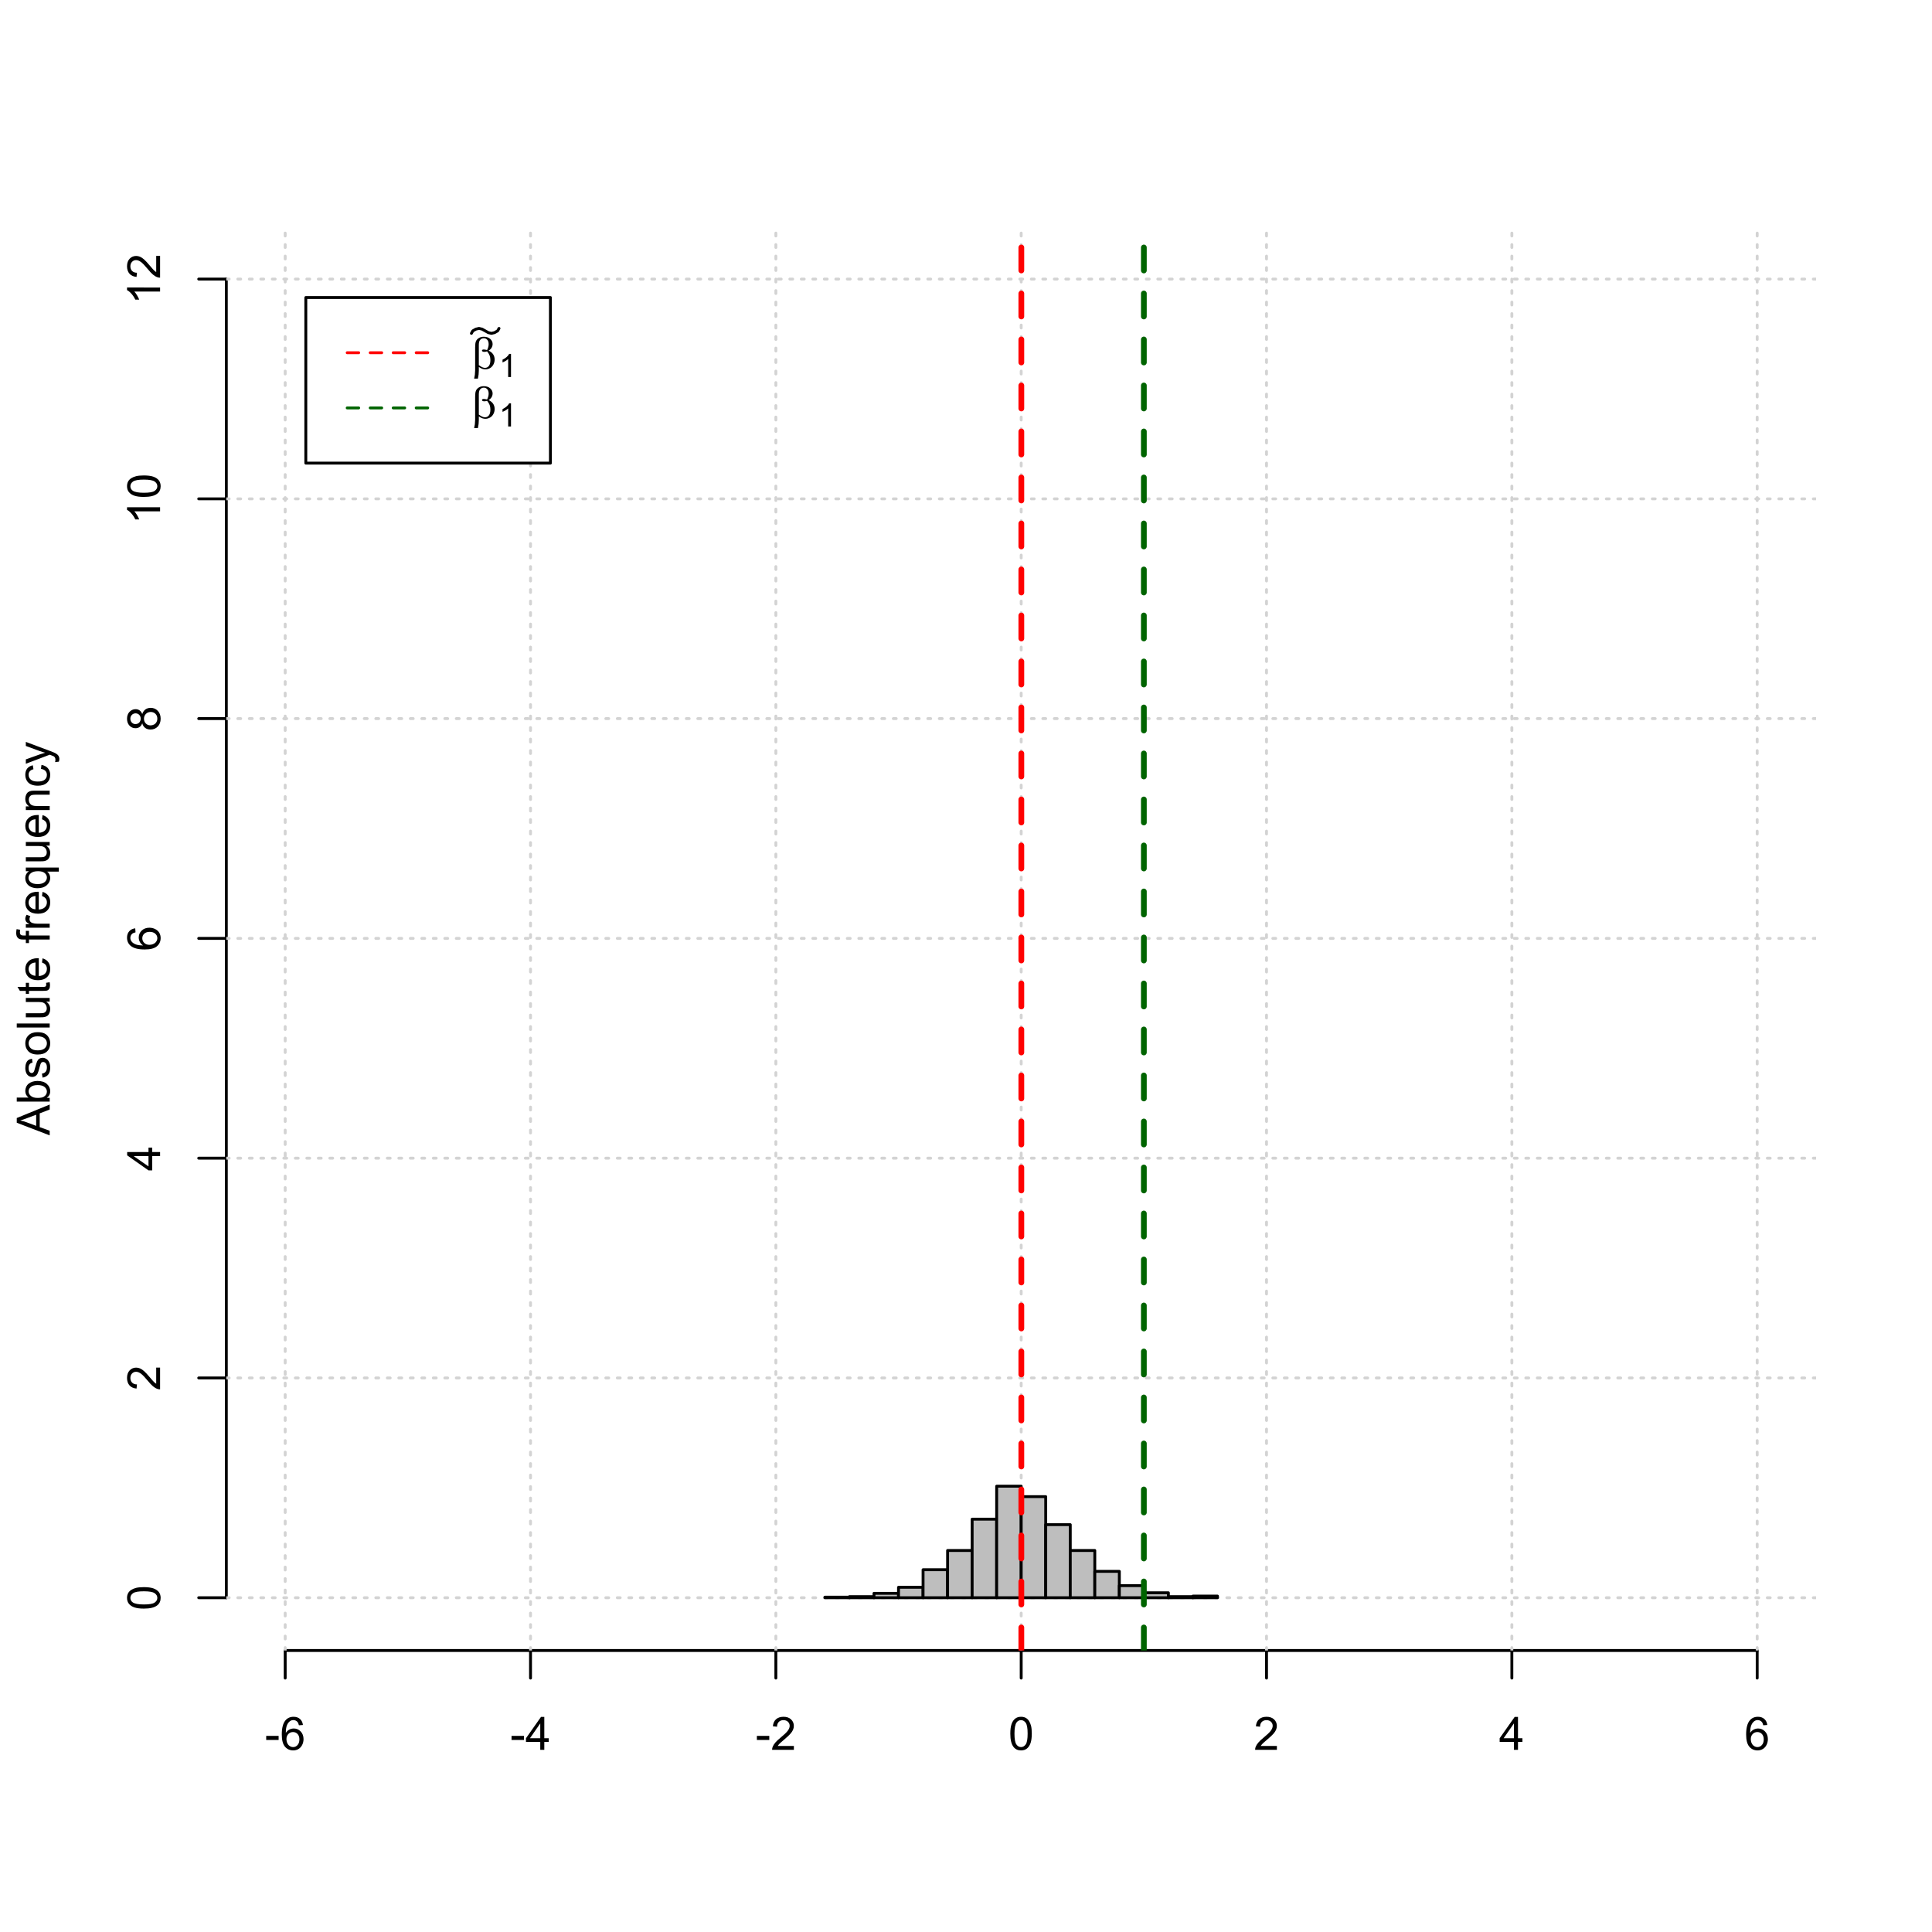 <?xml version="1.0" encoding="UTF-8"?>
<svg xmlns="http://www.w3.org/2000/svg" xmlns:xlink="http://www.w3.org/1999/xlink" width="504pt" height="504pt" viewBox="0 0 504 504" version="1.1">
<defs>
<g>
<symbol overflow="visible" id="glyph0-0">
<path style="stroke:none;" d="M 0 -1.5 L -7.5 -1.5 L -7.5 -7.5 L 0 -7.5 Z M -0.188 -1.688 L -0.188 -7.312 L -7.312 -7.312 L -7.312 -1.688 Z M -0.188 -1.688 "/>
</symbol>
<symbol overflow="visible" id="glyph0-1">
<path style="stroke:none;" d="M 0 0.016 L -8.59 -3.281 L -8.59 -4.508 L 0 -8.023 L 0 -6.727 L -2.602 -5.727 L -2.602 -2.133 L 0 -1.188 Z M -3.527 -2.461 L -3.527 -5.375 L -5.906 -4.477 C -6.629 -4.203 -7.223 -4 -7.688 -3.867 C -7.133 -3.758 -6.586 -3.602 -6.047 -3.406 Z M -3.527 -2.461 "/>
</symbol>
<symbol overflow="visible" id="glyph0-2">
<path style="stroke:none;" d="M 0 -1.766 L 0 -0.785 L -8.59 -0.785 L -8.59 -1.84 L -5.523 -1.84 C -6.082 -2.285 -6.363 -2.852 -6.363 -3.547 C -6.363 -3.922 -6.285 -4.285 -6.129 -4.629 C -5.973 -4.973 -5.754 -5.254 -5.48 -5.473 C -5.199 -5.691 -4.863 -5.863 -4.469 -5.992 C -4.074 -6.113 -3.652 -6.176 -3.203 -6.18 C -2.137 -6.176 -1.312 -5.914 -0.73 -5.391 C -0.148 -4.863 0.141 -4.23 0.141 -3.492 C 0.141 -2.758 -0.164 -2.18 -0.777 -1.766 Z M -3.156 -1.754 C -2.41 -1.75 -1.871 -1.852 -1.539 -2.055 C -0.996 -2.387 -0.727 -2.836 -0.727 -3.406 C -0.727 -3.859 -0.926 -4.258 -1.324 -4.598 C -1.723 -4.93 -2.32 -5.098 -3.117 -5.102 C -3.93 -5.098 -4.527 -4.938 -4.914 -4.617 C -5.301 -4.297 -5.496 -3.906 -5.496 -3.453 C -5.496 -2.988 -5.293 -2.59 -4.895 -2.258 C -4.492 -1.918 -3.914 -1.75 -3.156 -1.754 Z M -3.156 -1.754 "/>
</symbol>
<symbol overflow="visible" id="glyph0-3">
<path style="stroke:none;" d="M -1.859 -0.371 L -2.023 -1.414 C -1.602 -1.469 -1.281 -1.633 -1.059 -1.902 C -0.836 -2.168 -0.727 -2.543 -0.727 -3.023 C -0.727 -3.508 -0.824 -3.867 -1.02 -4.102 C -1.215 -4.336 -1.445 -4.453 -1.715 -4.453 C -1.953 -4.453 -2.141 -4.348 -2.277 -4.141 C -2.367 -3.996 -2.488 -3.637 -2.637 -3.062 C -2.832 -2.289 -3 -1.754 -3.145 -1.457 C -3.285 -1.156 -3.48 -0.93 -3.734 -0.777 C -3.984 -0.621 -4.266 -0.543 -4.57 -0.547 C -4.844 -0.543 -5.098 -0.605 -5.34 -0.734 C -5.574 -0.859 -5.773 -1.035 -5.93 -1.254 C -6.047 -1.418 -6.148 -1.641 -6.234 -1.926 C -6.32 -2.207 -6.363 -2.512 -6.363 -2.836 C -6.363 -3.324 -6.293 -3.75 -6.152 -4.121 C -6.012 -4.488 -5.82 -4.762 -5.578 -4.938 C -5.336 -5.113 -5.016 -5.234 -4.617 -5.305 L -4.477 -4.273 C -4.797 -4.223 -5.047 -4.086 -5.227 -3.863 C -5.406 -3.637 -5.496 -3.32 -5.496 -2.914 C -5.496 -2.426 -5.414 -2.082 -5.254 -1.875 C -5.094 -1.668 -4.906 -1.562 -4.695 -1.566 C -4.555 -1.562 -4.434 -1.605 -4.324 -1.695 C -4.211 -1.777 -4.117 -1.914 -4.043 -2.098 C -4.004 -2.203 -3.914 -2.512 -3.773 -3.031 C -3.57 -3.773 -3.406 -4.293 -3.281 -4.59 C -3.156 -4.879 -2.973 -5.113 -2.73 -5.285 C -2.488 -5.453 -2.188 -5.535 -1.828 -5.539 C -1.477 -5.535 -1.145 -5.434 -0.832 -5.23 C -0.52 -5.023 -0.277 -4.727 -0.113 -4.34 C 0.059 -3.953 0.141 -3.516 0.141 -3.031 C 0.141 -2.219 -0.027 -1.602 -0.363 -1.18 C -0.699 -0.754 -1.195 -0.484 -1.859 -0.371 Z M -1.859 -0.371 "/>
</symbol>
<symbol overflow="visible" id="glyph0-4">
<path style="stroke:none;" d="M -3.109 -0.398 C -4.262 -0.398 -5.117 -0.719 -5.672 -1.359 C -6.133 -1.895 -6.363 -2.547 -6.363 -3.316 C -6.363 -4.172 -6.082 -4.871 -5.52 -5.414 C -4.957 -5.953 -4.184 -6.223 -3.199 -6.227 C -2.395 -6.223 -1.762 -6.102 -1.309 -5.867 C -0.848 -5.625 -0.492 -5.277 -0.238 -4.82 C 0.016 -4.359 0.141 -3.859 0.141 -3.316 C 0.141 -2.441 -0.137 -1.734 -0.695 -1.203 C -1.254 -0.664 -2.059 -0.398 -3.109 -0.398 Z M -3.109 -1.484 C -2.309 -1.48 -1.711 -1.656 -1.32 -2.004 C -0.922 -2.348 -0.727 -2.785 -0.727 -3.316 C -0.727 -3.84 -0.926 -4.273 -1.324 -4.621 C -1.723 -4.969 -2.328 -5.145 -3.145 -5.145 C -3.914 -5.145 -4.496 -4.969 -4.895 -4.617 C -5.289 -4.266 -5.488 -3.832 -5.492 -3.316 C -5.488 -2.789 -5.293 -2.352 -4.898 -2.004 C -4.5 -1.656 -3.902 -1.48 -3.109 -1.484 Z M -3.109 -1.484 "/>
</symbol>
<symbol overflow="visible" id="glyph0-5">
<path style="stroke:none;" d="M 0 -0.766 L -8.59 -0.77 L -8.59 -1.824 L 0 -1.82 Z M 0 -0.766 "/>
</symbol>
<symbol overflow="visible" id="glyph0-6">
<path style="stroke:none;" d="M 0 -4.867 L -0.914 -4.867 C -0.211 -4.379 0.141 -3.723 0.141 -2.895 C 0.141 -2.527 0.07 -2.184 -0.07 -1.867 C -0.211 -1.547 -0.387 -1.309 -0.598 -1.156 C -0.809 -1 -1.07 -0.895 -1.383 -0.832 C -1.59 -0.789 -1.918 -0.766 -2.367 -0.77 L -6.223 -0.77 L -6.223 -1.824 L -2.773 -1.824 C -2.219 -1.82 -1.848 -1.844 -1.656 -1.887 C -1.379 -1.949 -1.16 -2.09 -1.004 -2.309 C -0.84 -2.523 -0.762 -2.789 -0.766 -3.105 C -0.762 -3.418 -0.844 -3.715 -1.008 -3.996 C -1.172 -4.273 -1.391 -4.469 -1.672 -4.586 C -1.945 -4.699 -2.352 -4.758 -2.887 -4.758 L -6.223 -4.758 L -6.223 -5.812 L 0 -5.812 Z M 0 -4.867 "/>
</symbol>
<symbol overflow="visible" id="glyph0-7">
<path style="stroke:none;" d="M -0.941 -3.094 L -0.012 -3.246 C 0.051 -2.949 0.082 -2.684 0.082 -2.449 C 0.082 -2.066 0.023 -1.77 -0.098 -1.559 C -0.219 -1.348 -0.379 -1.199 -0.574 -1.113 C -0.77 -1.027 -1.184 -0.984 -1.82 -0.984 L -5.402 -0.984 L -5.402 -0.211 L -6.223 -0.211 L -6.223 -0.984 L -7.766 -0.984 L -8.398 -2.035 L -6.223 -2.035 L -6.223 -3.094 L -5.402 -3.094 L -5.402 -2.035 L -1.762 -2.031 C -1.461 -2.027 -1.27 -2.047 -1.184 -2.086 C -1.098 -2.125 -1.027 -2.184 -0.977 -2.27 C -0.926 -2.352 -0.902 -2.473 -0.902 -2.633 C -0.902 -2.742 -0.914 -2.898 -0.941 -3.094 Z M -0.941 -3.094 "/>
</symbol>
<symbol overflow="visible" id="glyph0-8">
<path style="stroke:none;" d="M -2.004 -5.051 L -1.867 -6.141 C -1.23 -5.969 -0.738 -5.648 -0.387 -5.184 C -0.035 -4.719 0.141 -4.125 0.141 -3.406 C 0.141 -2.492 -0.137 -1.77 -0.699 -1.238 C -1.254 -0.703 -2.043 -0.438 -3.059 -0.441 C -4.105 -0.438 -4.918 -0.707 -5.496 -1.25 C -6.074 -1.785 -6.363 -2.484 -6.363 -3.348 C -6.363 -4.176 -6.078 -4.855 -5.512 -5.383 C -4.945 -5.91 -4.148 -6.176 -3.121 -6.176 C -3.055 -6.176 -2.961 -6.172 -2.84 -6.172 L -2.844 -1.531 C -2.156 -1.566 -1.633 -1.762 -1.27 -2.109 C -0.906 -2.457 -0.727 -2.891 -0.727 -3.41 C -0.727 -3.797 -0.828 -4.125 -1.031 -4.402 C -1.234 -4.672 -1.559 -4.891 -2.004 -5.051 Z M -3.711 -1.59 L -3.707 -5.062 C -4.227 -5.016 -4.621 -4.883 -4.887 -4.664 C -5.293 -4.328 -5.496 -3.891 -5.496 -3.359 C -5.496 -2.871 -5.332 -2.465 -5.008 -2.137 C -4.684 -1.805 -4.25 -1.621 -3.711 -1.59 Z M -3.711 -1.59 "/>
</symbol>
<symbol overflow="visible" id="glyph0-9">
<path style="stroke:none;" d=""/>
</symbol>
<symbol overflow="visible" id="glyph0-10">
<path style="stroke:none;" d="M 0 -1.043 L -5.402 -1.043 L -5.402 -0.113 L -6.223 -0.113 L -6.223 -1.043 L -6.883 -1.043 C -7.301 -1.043 -7.613 -1.078 -7.816 -1.156 C -8.09 -1.254 -8.309 -1.434 -8.48 -1.691 C -8.645 -1.945 -8.73 -2.305 -8.734 -2.766 C -8.73 -3.062 -8.695 -3.391 -8.633 -3.75 L -7.711 -3.594 C -7.75 -3.371 -7.77 -3.164 -7.77 -2.973 C -7.77 -2.648 -7.699 -2.422 -7.562 -2.293 C -7.426 -2.156 -7.172 -2.09 -6.797 -2.094 L -6.223 -2.094 L -6.223 -3.305 L -5.402 -3.305 L -5.402 -2.094 L 0 -2.094 Z M 0 -1.043 "/>
</symbol>
<symbol overflow="visible" id="glyph0-11">
<path style="stroke:none;" d="M 0 -0.781 L -6.223 -0.781 L -6.223 -1.73 L -5.281 -1.73 C -5.719 -1.969 -6.012 -2.191 -6.152 -2.398 C -6.293 -2.602 -6.363 -2.828 -6.363 -3.078 C -6.363 -3.43 -6.25 -3.793 -6.023 -4.16 L -5.047 -3.797 C -5.195 -3.539 -5.273 -3.281 -5.273 -3.023 C -5.273 -2.793 -5.203 -2.586 -5.066 -2.402 C -4.926 -2.219 -4.734 -2.086 -4.488 -2.012 C -4.113 -1.891 -3.703 -1.832 -3.258 -1.836 L 0 -1.836 Z M 0 -0.781 "/>
</symbol>
<symbol overflow="visible" id="glyph0-12">
<path style="stroke:none;" d="M 2.387 -4.758 L -0.66 -4.758 C -0.43 -4.594 -0.238 -4.363 -0.086 -4.066 C 0.066 -3.77 0.141 -3.457 0.141 -3.129 C 0.141 -2.391 -0.152 -1.754 -0.742 -1.223 C -1.332 -0.688 -2.141 -0.422 -3.172 -0.422 C -3.793 -0.422 -4.355 -0.527 -4.852 -0.746 C -5.344 -0.961 -5.719 -1.277 -5.977 -1.691 C -6.234 -2.102 -6.363 -2.555 -6.363 -3.047 C -6.363 -3.816 -6.039 -4.422 -5.391 -4.863 L -6.223 -4.863 L -6.223 -5.812 L 2.387 -5.812 Z M -3.129 -1.508 C -2.328 -1.504 -1.727 -1.672 -1.328 -2.012 C -0.926 -2.344 -0.727 -2.746 -0.727 -3.219 C -0.727 -3.664 -0.914 -4.051 -1.297 -4.375 C -1.672 -4.699 -2.254 -4.863 -3.035 -4.863 C -3.863 -4.863 -4.484 -4.691 -4.902 -4.352 C -5.32 -4.008 -5.531 -3.605 -5.531 -3.148 C -5.531 -2.688 -5.336 -2.301 -4.949 -1.984 C -4.559 -1.664 -3.953 -1.504 -3.129 -1.508 Z M -3.129 -1.508 "/>
</symbol>
<symbol overflow="visible" id="glyph0-13">
<path style="stroke:none;" d="M 0 -0.789 L -6.223 -0.793 L -6.223 -1.742 L -5.336 -1.742 C -6.02 -2.195 -6.363 -2.855 -6.363 -3.723 C -6.363 -4.09 -6.293 -4.434 -6.16 -4.754 C -6.023 -5.066 -5.848 -5.305 -5.633 -5.461 C -5.41 -5.617 -5.152 -5.727 -4.852 -5.789 C -4.656 -5.828 -4.312 -5.848 -3.824 -5.848 L 0 -5.848 L 0 -4.793 L -3.785 -4.793 C -4.215 -4.793 -4.535 -4.75 -4.75 -4.668 C -4.961 -4.586 -5.129 -4.441 -5.258 -4.234 C -5.383 -4.023 -5.449 -3.777 -5.449 -3.5 C -5.449 -3.047 -5.305 -2.66 -5.02 -2.336 C -4.734 -2.008 -4.195 -1.844 -3.398 -1.848 L 0 -1.844 Z M 0 -0.789 "/>
</symbol>
<symbol overflow="visible" id="glyph0-14">
<path style="stroke:none;" d="M -2.277 -4.852 L -2.145 -5.891 C -1.426 -5.773 -0.863 -5.484 -0.465 -5.02 C -0.059 -4.551 0.141 -3.977 0.141 -3.297 C 0.141 -2.445 -0.137 -1.762 -0.695 -1.246 C -1.25 -0.727 -2.047 -0.469 -3.086 -0.469 C -3.754 -0.469 -4.344 -0.578 -4.852 -0.801 C -5.355 -1.023 -5.73 -1.363 -5.984 -1.82 C -6.234 -2.273 -6.363 -2.77 -6.363 -3.305 C -6.363 -3.98 -6.191 -4.531 -5.848 -4.965 C -5.504 -5.391 -5.02 -5.668 -4.395 -5.789 L -4.234 -4.766 C -4.652 -4.664 -4.969 -4.492 -5.18 -4.246 C -5.391 -3.996 -5.496 -3.695 -5.496 -3.348 C -5.496 -2.812 -5.305 -2.383 -4.922 -2.051 C -4.539 -1.719 -3.938 -1.551 -3.117 -1.555 C -2.281 -1.551 -1.672 -1.711 -1.293 -2.035 C -0.914 -2.352 -0.727 -2.77 -0.727 -3.289 C -0.727 -3.695 -0.852 -4.043 -1.105 -4.324 C -1.359 -4.602 -1.75 -4.777 -2.277 -4.852 Z M -2.277 -4.852 "/>
</symbol>
<symbol overflow="visible" id="glyph0-15">
<path style="stroke:none;" d="M 2.398 -0.742 L 1.406 -0.625 C 1.469 -0.855 1.5 -1.059 1.5 -1.23 C 1.5 -1.465 1.461 -1.652 1.383 -1.793 C 1.305 -1.934 1.195 -2.047 1.055 -2.141 C 0.949 -2.203 0.688 -2.312 0.27 -2.461 C 0.211 -2.48 0.125 -2.512 0.012 -2.555 L -6.223 -0.195 L -6.223 -1.332 L -2.617 -2.625 C -2.16 -2.789 -1.68 -2.938 -1.176 -3.078 C -1.656 -3.195 -2.129 -3.34 -2.594 -3.508 L -6.223 -4.84 L -6.223 -5.895 L 0.105 -3.527 C 0.789 -3.273 1.258 -3.074 1.52 -2.938 C 1.863 -2.746 2.117 -2.531 2.281 -2.289 C 2.438 -2.043 2.52 -1.754 2.523 -1.422 C 2.52 -1.215 2.477 -0.988 2.398 -0.742 Z M 2.398 -0.742 "/>
</symbol>
<symbol overflow="visible" id="glyph0-16">
<path style="stroke:none;" d="M -4.234 -0.5 C -5.246 -0.496 -6.062 -0.602 -6.688 -0.812 C -7.305 -1.02 -7.785 -1.328 -8.121 -1.742 C -8.457 -2.152 -8.625 -2.672 -8.625 -3.301 C -8.625 -3.758 -8.531 -4.164 -8.348 -4.512 C -8.16 -4.859 -7.891 -5.145 -7.543 -5.371 C -7.191 -5.594 -6.766 -5.773 -6.266 -5.906 C -5.762 -6.035 -5.086 -6.098 -4.234 -6.102 C -3.223 -6.098 -2.41 -5.996 -1.793 -5.789 C -1.176 -5.578 -0.695 -5.266 -0.359 -4.859 C -0.02 -4.445 0.145 -3.926 0.148 -3.297 C 0.145 -2.465 -0.148 -1.816 -0.742 -1.348 C -1.457 -0.781 -2.621 -0.496 -4.234 -0.5 Z M -4.234 -1.582 C -2.824 -1.582 -1.887 -1.746 -1.418 -2.074 C -0.949 -2.402 -0.715 -2.809 -0.719 -3.297 C -0.715 -3.777 -0.949 -4.184 -1.422 -4.52 C -1.887 -4.848 -2.824 -5.016 -4.234 -5.016 C -5.648 -5.016 -6.59 -4.848 -7.055 -4.52 C -7.516 -4.188 -7.746 -3.777 -7.75 -3.289 C -7.746 -2.801 -7.543 -2.414 -7.137 -2.129 C -6.613 -1.762 -5.645 -1.582 -4.234 -1.582 Z M -4.234 -1.582 "/>
</symbol>
<symbol overflow="visible" id="glyph0-17">
<path style="stroke:none;" d="M -1.012 -6.039 L 0 -6.039 L 0 -0.363 C -0.254 -0.355 -0.496 -0.395 -0.734 -0.488 C -1.117 -0.629 -1.5 -0.859 -1.875 -1.18 C -2.25 -1.496 -2.684 -1.957 -3.176 -2.562 C -3.941 -3.492 -4.547 -4.125 -4.992 -4.453 C -5.438 -4.781 -5.859 -4.945 -6.266 -4.945 C -6.68 -4.945 -7.031 -4.793 -7.32 -4.496 C -7.602 -4.195 -7.746 -3.809 -7.75 -3.328 C -7.746 -2.82 -7.594 -2.414 -7.293 -2.109 C -6.984 -1.805 -6.562 -1.648 -6.031 -1.648 L -6.141 -0.562 C -6.945 -0.637 -7.559 -0.914 -7.988 -1.402 C -8.41 -1.883 -8.625 -2.535 -8.625 -3.352 C -8.625 -4.176 -8.395 -4.828 -7.938 -5.309 C -7.48 -5.789 -6.914 -6.027 -6.242 -6.031 C -5.895 -6.027 -5.559 -5.957 -5.227 -5.82 C -4.891 -5.676 -4.539 -5.441 -4.176 -5.117 C -3.805 -4.789 -3.301 -4.25 -2.664 -3.492 C -2.129 -2.859 -1.77 -2.453 -1.582 -2.273 C -1.395 -2.094 -1.203 -1.945 -1.012 -1.828 Z M -1.012 -6.039 "/>
</symbol>
<symbol overflow="visible" id="glyph0-18">
<path style="stroke:none;" d="M 0 -3.879 L -2.055 -3.879 L -2.055 -0.152 L -3.023 -0.152 L -8.59 -4.074 L -8.59 -4.934 L -3.023 -4.934 L -3.023 -6.094 L -2.055 -6.094 L -2.055 -4.934 L 0 -4.934 Z M -3.023 -3.879 L -6.898 -3.879 L -3.023 -1.191 Z M -3.023 -3.879 "/>
</symbol>
<symbol overflow="visible" id="glyph0-19">
<path style="stroke:none;" d="M -6.484 -5.969 L -6.406 -4.922 C -6.812 -4.828 -7.113 -4.695 -7.305 -4.523 C -7.605 -4.238 -7.758 -3.887 -7.758 -3.469 C -7.758 -3.133 -7.664 -2.836 -7.477 -2.586 C -7.234 -2.25 -6.879 -1.988 -6.414 -1.797 C -5.949 -1.605 -5.289 -1.508 -4.43 -1.5 C -4.812 -1.754 -5.098 -2.062 -5.289 -2.434 C -5.473 -2.797 -5.566 -3.184 -5.57 -3.586 C -5.566 -4.289 -5.309 -4.887 -4.793 -5.383 C -4.277 -5.875 -3.609 -6.121 -2.789 -6.125 C -2.25 -6.121 -1.746 -6.004 -1.285 -5.773 C -0.816 -5.539 -0.461 -5.223 -0.219 -4.816 C 0.027 -4.41 0.145 -3.949 0.148 -3.434 C 0.145 -2.555 -0.176 -1.836 -0.82 -1.285 C -1.469 -0.727 -2.535 -0.449 -4.02 -0.453 C -5.676 -0.449 -6.883 -0.758 -7.641 -1.371 C -8.297 -1.906 -8.625 -2.625 -8.625 -3.535 C -8.625 -4.207 -8.434 -4.762 -8.055 -5.195 C -7.676 -5.625 -7.152 -5.883 -6.484 -5.969 Z M -2.781 -1.664 C -2.418 -1.664 -2.07 -1.738 -1.738 -1.895 C -1.406 -2.043 -1.152 -2.262 -0.98 -2.543 C -0.801 -2.82 -0.715 -3.109 -0.719 -3.414 C -0.715 -3.859 -0.895 -4.242 -1.258 -4.566 C -1.613 -4.883 -2.102 -5.043 -2.723 -5.047 C -3.312 -5.043 -3.781 -4.887 -4.125 -4.57 C -4.469 -4.25 -4.641 -3.852 -4.641 -3.375 C -4.641 -2.898 -4.469 -2.492 -4.129 -2.16 C -3.785 -1.828 -3.336 -1.664 -2.781 -1.664 Z M -2.781 -1.664 "/>
</symbol>
<symbol overflow="visible" id="glyph0-20">
<path style="stroke:none;" d="M -4.656 -2.121 C -4.816 -1.684 -5.047 -1.359 -5.344 -1.148 C -5.641 -0.938 -5.996 -0.832 -6.41 -0.832 C -7.035 -0.832 -7.559 -1.055 -7.984 -1.504 C -8.41 -1.953 -8.625 -2.551 -8.625 -3.301 C -8.625 -4.047 -8.406 -4.652 -7.973 -5.109 C -7.535 -5.566 -7.004 -5.793 -6.383 -5.797 C -5.977 -5.793 -5.629 -5.688 -5.34 -5.48 C -5.043 -5.27 -4.816 -4.953 -4.656 -4.531 C -4.48 -5.055 -4.203 -5.457 -3.824 -5.734 C -3.438 -6.008 -2.98 -6.145 -2.453 -6.148 C -1.715 -6.145 -1.098 -5.887 -0.602 -5.367 C -0.102 -4.844 0.145 -4.16 0.148 -3.316 C 0.145 -2.469 -0.102 -1.785 -0.605 -1.266 C -1.105 -0.746 -1.734 -0.484 -2.484 -0.488 C -3.039 -0.484 -3.504 -0.625 -3.887 -0.91 C -4.262 -1.191 -4.52 -1.598 -4.656 -2.121 Z M -6.445 -1.91 C -6.039 -1.91 -5.707 -2.039 -5.449 -2.301 C -5.191 -2.562 -5.062 -2.902 -5.062 -3.324 C -5.062 -3.727 -5.188 -4.059 -5.445 -4.32 C -5.695 -4.578 -6.012 -4.711 -6.387 -4.711 C -6.773 -4.711 -7.098 -4.574 -7.363 -4.309 C -7.625 -4.039 -7.758 -3.707 -7.758 -3.312 C -7.758 -2.906 -7.629 -2.574 -7.371 -2.309 C -7.113 -2.043 -6.805 -1.91 -6.445 -1.91 Z M -2.477 -1.57 C -2.176 -1.57 -1.887 -1.641 -1.605 -1.785 C -1.324 -1.926 -1.105 -2.137 -0.949 -2.422 C -0.793 -2.699 -0.715 -3.004 -0.719 -3.328 C -0.715 -3.832 -0.875 -4.246 -1.203 -4.578 C -1.523 -4.902 -1.938 -5.066 -2.441 -5.07 C -2.945 -5.066 -3.367 -4.898 -3.703 -4.562 C -4.035 -4.223 -4.199 -3.801 -4.203 -3.293 C -4.199 -2.797 -4.035 -2.383 -3.711 -2.059 C -3.379 -1.73 -2.969 -1.57 -2.477 -1.57 Z M -2.477 -1.57 "/>
</symbol>
<symbol overflow="visible" id="glyph0-21">
<path style="stroke:none;" d="M 0 -4.469 L 0 -3.414 L -6.719 -3.418 C -6.477 -3.16 -6.234 -2.828 -5.996 -2.418 C -5.75 -2.004 -5.57 -1.633 -5.449 -1.309 L -6.469 -1.309 C -6.742 -1.895 -7.078 -2.41 -7.477 -2.852 C -7.871 -3.293 -8.254 -3.605 -8.625 -3.793 L -8.625 -4.473 Z M 0 -4.469 "/>
</symbol>
<symbol overflow="visible" id="glyph1-0">
<path style="stroke:none;" d="M 1.5 0 L 1.5 -7.5 L 7.5 -7.5 L 7.5 0 Z M 1.688 -0.188 L 7.312 -0.188 L 7.312 -7.312 L 1.688 -7.312 Z M 1.688 -0.188 "/>
</symbol>
<symbol overflow="visible" id="glyph1-1">
<path style="stroke:none;" d="M 0.383 -2.578 L 0.383 -3.641 L 3.621 -3.641 L 3.621 -2.578 Z M 0.383 -2.578 "/>
</symbol>
<symbol overflow="visible" id="glyph1-2">
<path style="stroke:none;" d="M 5.969 -6.484 L 4.922 -6.406 C 4.828 -6.812 4.695 -7.113 4.523 -7.305 C 4.234 -7.605 3.883 -7.758 3.469 -7.758 C 3.133 -7.758 2.836 -7.664 2.586 -7.477 C 2.25 -7.234 1.988 -6.879 1.797 -6.414 C 1.605 -5.949 1.508 -5.289 1.5 -4.43 C 1.754 -4.812 2.062 -5.098 2.434 -5.289 C 2.797 -5.473 3.184 -5.566 3.586 -5.57 C 4.289 -5.566 4.887 -5.309 5.383 -4.793 C 5.875 -4.277 6.121 -3.609 6.125 -2.789 C 6.121 -2.25 6.004 -1.746 5.773 -1.285 C 5.539 -0.82 5.223 -0.469 4.816 -0.223 C 4.41 0.023 3.949 0.145 3.434 0.148 C 2.555 0.145 1.836 -0.176 1.285 -0.82 C 0.727 -1.469 0.449 -2.535 0.453 -4.02 C 0.449 -5.676 0.758 -6.883 1.371 -7.641 C 1.902 -8.297 2.621 -8.625 3.531 -8.625 C 4.207 -8.625 4.762 -8.434 5.195 -8.055 C 5.625 -7.676 5.883 -7.152 5.969 -6.484 Z M 1.664 -2.781 C 1.664 -2.418 1.738 -2.07 1.895 -1.738 C 2.043 -1.406 2.262 -1.152 2.543 -0.98 C 2.82 -0.801 3.109 -0.715 3.414 -0.719 C 3.859 -0.715 4.242 -0.895 4.566 -1.258 C 4.883 -1.613 5.043 -2.102 5.047 -2.727 C 5.043 -3.316 4.887 -3.785 4.57 -4.129 C 4.25 -4.469 3.852 -4.641 3.375 -4.641 C 2.898 -4.641 2.492 -4.469 2.16 -4.129 C 1.828 -3.785 1.664 -3.336 1.664 -2.781 Z M 1.664 -2.781 "/>
</symbol>
<symbol overflow="visible" id="glyph1-3">
<path style="stroke:none;" d="M 3.879 0 L 3.879 -2.055 L 0.152 -2.055 L 0.152 -3.023 L 4.07 -8.59 L 4.934 -8.59 L 4.934 -3.023 L 6.094 -3.023 L 6.094 -2.055 L 4.934 -2.055 L 4.934 0 Z M 3.879 -3.023 L 3.879 -6.898 L 1.188 -3.023 Z M 3.879 -3.023 "/>
</symbol>
<symbol overflow="visible" id="glyph1-4">
<path style="stroke:none;" d="M 6.039 -1.016 L 6.039 0 L 0.363 0 C 0.355 -0.254 0.395 -0.496 0.484 -0.734 C 0.629 -1.117 0.859 -1.5 1.18 -1.875 C 1.492 -2.25 1.953 -2.684 2.562 -3.176 C 3.492 -3.941 4.125 -4.547 4.453 -4.992 C 4.781 -5.438 4.945 -5.859 4.945 -6.266 C 4.945 -6.68 4.793 -7.031 4.496 -7.32 C 4.191 -7.602 3.805 -7.746 3.328 -7.75 C 2.82 -7.746 2.414 -7.594 2.109 -7.293 C 1.805 -6.984 1.648 -6.562 1.648 -6.031 L 0.562 -6.141 C 0.633 -6.945 0.91 -7.559 1.398 -7.988 C 1.879 -8.41 2.531 -8.625 3.352 -8.625 C 4.172 -8.625 4.824 -8.395 5.309 -7.938 C 5.789 -7.48 6.027 -6.914 6.031 -6.242 C 6.027 -5.895 5.957 -5.559 5.82 -5.227 C 5.676 -4.891 5.441 -4.539 5.117 -4.176 C 4.789 -3.805 4.25 -3.301 3.492 -2.664 C 2.859 -2.129 2.453 -1.77 2.273 -1.582 C 2.094 -1.395 1.945 -1.203 1.828 -1.016 Z M 6.039 -1.016 "/>
</symbol>
<symbol overflow="visible" id="glyph1-5">
<path style="stroke:none;" d="M 0.5 -4.234 C 0.496 -5.246 0.602 -6.062 0.812 -6.688 C 1.02 -7.305 1.328 -7.785 1.742 -8.121 C 2.148 -8.457 2.668 -8.625 3.297 -8.625 C 3.758 -8.625 4.164 -8.531 4.512 -8.348 C 4.855 -8.16 5.141 -7.891 5.371 -7.543 C 5.594 -7.191 5.773 -6.766 5.906 -6.266 C 6.035 -5.762 6.098 -5.086 6.102 -4.234 C 6.098 -3.227 5.996 -2.414 5.789 -1.797 C 5.578 -1.176 5.266 -0.695 4.859 -0.359 C 4.445 -0.02 3.926 0.145 3.297 0.148 C 2.465 0.145 1.816 -0.148 1.348 -0.742 C 0.781 -1.457 0.496 -2.621 0.5 -4.234 Z M 1.582 -4.234 C 1.582 -2.824 1.746 -1.887 2.074 -1.418 C 2.402 -0.949 2.809 -0.715 3.297 -0.719 C 3.777 -0.715 4.184 -0.949 4.52 -1.422 C 4.848 -1.887 5.016 -2.824 5.016 -4.234 C 5.016 -5.648 4.848 -6.59 4.52 -7.055 C 4.184 -7.516 3.773 -7.746 3.289 -7.75 C 2.801 -7.746 2.414 -7.543 2.125 -7.137 C 1.762 -6.613 1.582 -5.645 1.582 -4.234 Z M 1.582 -4.234 "/>
</symbol>
<symbol overflow="visible" id="glyph1-6">
<path style="stroke:none;" d=""/>
</symbol>
<symbol overflow="visible" id="glyph2-0">
<path style="stroke:none;" d="M 0.602 0 L 0.602 -7.5 L 6.602 -7.5 L 6.602 0 Z M 0.789 -0.188 L 6.414 -0.188 L 6.414 -7.312 L 0.789 -7.312 Z M 0.789 -0.188 "/>
</symbol>
<symbol overflow="visible" id="glyph2-1">
<path style="stroke:none;" d="M 1.934 -0.457 L 1.934 0.531 C 1.934 1.164 1.855 1.852 1.699 2.59 L 0.711 2.59 C 0.812 2.105 0.875 1.773 0.898 1.602 C 0.945 1.051 0.973 0.652 0.973 0.398 L 0.973 -5.59 C 0.973 -6.289 1.039 -6.805 1.18 -7.145 C 1.316 -7.48 1.566 -7.766 1.93 -7.992 C 2.289 -8.219 2.723 -8.332 3.227 -8.332 C 3.926 -8.332 4.484 -8.145 4.902 -7.77 C 5.32 -7.395 5.531 -6.949 5.531 -6.434 C 5.531 -6.102 5.445 -5.785 5.277 -5.488 C 5.105 -5.188 4.844 -4.93 4.488 -4.711 C 5.535 -4.211 6.059 -3.434 6.059 -2.379 C 6.059 -1.91 5.949 -1.473 5.73 -1.066 C 5.512 -0.66 5.211 -0.348 4.828 -0.137 C 4.445 0.074 4.051 0.176 3.645 0.18 C 3.379 0.176 3.117 0.133 2.867 0.047 C 2.609 -0.039 2.301 -0.207 1.934 -0.457 Z M 1.934 -0.922 C 2.309 -0.652 2.637 -0.461 2.922 -0.344 C 3.133 -0.258 3.344 -0.215 3.555 -0.219 C 3.949 -0.215 4.281 -0.379 4.551 -0.707 C 4.816 -1.031 4.949 -1.547 4.953 -2.258 C 4.949 -2.695 4.887 -3.086 4.762 -3.422 C 4.633 -3.758 4.41 -4.125 4.09 -4.523 C 3.82 -4.434 3.586 -4.387 3.391 -4.391 C 3.152 -4.387 2.988 -4.422 2.895 -4.496 C 2.801 -4.562 2.754 -4.641 2.754 -4.723 C 2.754 -4.797 2.789 -4.863 2.863 -4.922 C 2.938 -4.977 3.059 -5.004 3.223 -5.008 C 3.41 -5.004 3.699 -4.953 4.09 -4.859 C 4.363 -5.398 4.5 -5.914 4.5 -6.398 C 4.5 -6.891 4.379 -7.27 4.137 -7.539 C 3.895 -7.809 3.594 -7.945 3.234 -7.945 C 2.781 -7.945 2.43 -7.754 2.18 -7.371 C 2.016 -7.117 1.934 -6.707 1.934 -6.148 Z M 1.934 -0.922 "/>
</symbol>
<symbol overflow="visible" id="glyph3-0">
<path style="stroke:none;" d="M 1.051 0 L 1.051 -5.25 L 5.25 -5.25 L 5.25 0 Z M 1.18 -0.133 L 5.117 -0.133 L 5.117 -5.117 L 1.18 -5.117 Z M 1.18 -0.133 "/>
</symbol>
<symbol overflow="visible" id="glyph3-1">
<path style="stroke:none;" d="M 3.129 0 L 2.391 0 L 2.391 -4.703 C 2.211 -4.531 1.977 -4.363 1.691 -4.195 C 1.398 -4.023 1.141 -3.895 0.914 -3.812 L 0.914 -4.527 C 1.328 -4.719 1.688 -4.953 1.996 -5.234 C 2.305 -5.508 2.523 -5.777 2.652 -6.039 L 3.129 -6.039 Z M 3.129 0 "/>
</symbol>
</g>
<clipPath id="clip1">
  <path d="M 74 59.039 L 75 59.039 L 75 430.559 L 74 430.559 Z M 74 59.039 "/>
</clipPath>
<clipPath id="clip2">
  <path d="M 138 59.039 L 139 59.039 L 139 430.559 L 138 430.559 Z M 138 59.039 "/>
</clipPath>
<clipPath id="clip3">
  <path d="M 202 59.039 L 203 59.039 L 203 430.559 L 202 430.559 Z M 202 59.039 "/>
</clipPath>
<clipPath id="clip4">
  <path d="M 266 59.039 L 267 59.039 L 267 430.559 L 266 430.559 Z M 266 59.039 "/>
</clipPath>
<clipPath id="clip5">
  <path d="M 330 59.039 L 331 59.039 L 331 430.559 L 330 430.559 Z M 330 59.039 "/>
</clipPath>
<clipPath id="clip6">
  <path d="M 394 59.039 L 395 59.039 L 395 430.559 L 394 430.559 Z M 394 59.039 "/>
</clipPath>
<clipPath id="clip7">
  <path d="M 458 59.039 L 459 59.039 L 459 430.559 L 458 430.559 Z M 458 59.039 "/>
</clipPath>
<clipPath id="clip8">
  <path d="M 59.039 416 L 473.758 416 L 473.758 418 L 59.039 418 Z M 59.039 416 "/>
</clipPath>
<clipPath id="clip9">
  <path d="M 59.039 359 L 473.758 359 L 473.758 360 L 59.039 360 Z M 59.039 359 "/>
</clipPath>
<clipPath id="clip10">
  <path d="M 59.039 301 L 473.758 301 L 473.758 303 L 59.039 303 Z M 59.039 301 "/>
</clipPath>
<clipPath id="clip11">
  <path d="M 59.039 244 L 473.758 244 L 473.758 246 L 59.039 246 Z M 59.039 244 "/>
</clipPath>
<clipPath id="clip12">
  <path d="M 59.039 187 L 473.758 187 L 473.758 188 L 59.039 188 Z M 59.039 187 "/>
</clipPath>
<clipPath id="clip13">
  <path d="M 59.039 129 L 473.758 129 L 473.758 131 L 59.039 131 Z M 59.039 129 "/>
</clipPath>
<clipPath id="clip14">
  <path d="M 59.039 72 L 473.758 72 L 473.758 74 L 59.039 74 Z M 59.039 72 "/>
</clipPath>
<clipPath id="clip15">
  <path d="M 297 59.039 L 300 59.039 L 300 430.559 L 297 430.559 Z M 297 59.039 "/>
</clipPath>
<clipPath id="clip16">
  <path d="M 265 59.039 L 268 59.039 L 268 430.559 L 265 430.559 Z M 265 59.039 "/>
</clipPath>
</defs>
<g id="surface3941">
<rect x="0" y="0" width="504" height="504" style="fill:rgb(100%,100%,100%);fill-opacity:1;stroke:none;"/>
<g style="fill:rgb(0%,0%,0%);fill-opacity:1;">
  <use xlink:href="#glyph0-1" x="12.961" y="296.168"/>
  <use xlink:href="#glyph0-2" x="12.961" y="288.164"/>
  <use xlink:href="#glyph0-3" x="12.961" y="281.49"/>
  <use xlink:href="#glyph0-4" x="12.961" y="275.49"/>
  <use xlink:href="#glyph0-5" x="12.961" y="268.816"/>
  <use xlink:href="#glyph0-6" x="12.961" y="266.15"/>
  <use xlink:href="#glyph0-7" x="12.961" y="259.477"/>
  <use xlink:href="#glyph0-8" x="12.961" y="256.143"/>
  <use xlink:href="#glyph0-9" x="12.961" y="249.469"/>
  <use xlink:href="#glyph0-10" x="12.961" y="246.135"/>
  <use xlink:href="#glyph0-11" x="12.961" y="242.801"/>
  <use xlink:href="#glyph0-8" x="12.961" y="238.805"/>
  <use xlink:href="#glyph0-12" x="12.961" y="232.131"/>
  <use xlink:href="#glyph0-6" x="12.961" y="225.457"/>
  <use xlink:href="#glyph0-8" x="12.961" y="218.783"/>
  <use xlink:href="#glyph0-13" x="12.961" y="212.109"/>
  <use xlink:href="#glyph0-14" x="12.961" y="205.436"/>
  <use xlink:href="#glyph0-15" x="12.961" y="199.436"/>
</g>
<path style="fill:none;stroke-width:0.75;stroke-linecap:round;stroke-linejoin:round;stroke:rgb(0%,0%,0%);stroke-opacity:1;stroke-miterlimit:10;" d="M 74.398 430.559 L 458.398 430.559 "/>
<path style="fill:none;stroke-width:0.75;stroke-linecap:round;stroke-linejoin:round;stroke:rgb(0%,0%,0%);stroke-opacity:1;stroke-miterlimit:10;" d="M 74.398 430.559 L 74.398 437.762 "/>
<path style="fill:none;stroke-width:0.75;stroke-linecap:round;stroke-linejoin:round;stroke:rgb(0%,0%,0%);stroke-opacity:1;stroke-miterlimit:10;" d="M 138.398 430.559 L 138.398 437.762 "/>
<path style="fill:none;stroke-width:0.75;stroke-linecap:round;stroke-linejoin:round;stroke:rgb(0%,0%,0%);stroke-opacity:1;stroke-miterlimit:10;" d="M 202.398 430.559 L 202.398 437.762 "/>
<path style="fill:none;stroke-width:0.75;stroke-linecap:round;stroke-linejoin:round;stroke:rgb(0%,0%,0%);stroke-opacity:1;stroke-miterlimit:10;" d="M 266.398 430.559 L 266.398 437.762 "/>
<path style="fill:none;stroke-width:0.75;stroke-linecap:round;stroke-linejoin:round;stroke:rgb(0%,0%,0%);stroke-opacity:1;stroke-miterlimit:10;" d="M 330.398 430.559 L 330.398 437.762 "/>
<path style="fill:none;stroke-width:0.75;stroke-linecap:round;stroke-linejoin:round;stroke:rgb(0%,0%,0%);stroke-opacity:1;stroke-miterlimit:10;" d="M 394.398 430.559 L 394.398 437.762 "/>
<path style="fill:none;stroke-width:0.75;stroke-linecap:round;stroke-linejoin:round;stroke:rgb(0%,0%,0%);stroke-opacity:1;stroke-miterlimit:10;" d="M 458.398 430.559 L 458.398 437.762 "/>
<g style="fill:rgb(0%,0%,0%);fill-opacity:1;">
  <use xlink:href="#glyph1-1" x="69.062" y="456.48"/>
  <use xlink:href="#glyph1-2" x="73.059" y="456.48"/>
</g>
<g style="fill:rgb(0%,0%,0%);fill-opacity:1;">
  <use xlink:href="#glyph1-1" x="133.062" y="456.48"/>
  <use xlink:href="#glyph1-3" x="137.059" y="456.48"/>
</g>
<g style="fill:rgb(0%,0%,0%);fill-opacity:1;">
  <use xlink:href="#glyph1-1" x="197.062" y="456.48"/>
  <use xlink:href="#glyph1-4" x="201.059" y="456.48"/>
</g>
<g style="fill:rgb(0%,0%,0%);fill-opacity:1;">
  <use xlink:href="#glyph1-5" x="263.062" y="456.48"/>
</g>
<g style="fill:rgb(0%,0%,0%);fill-opacity:1;">
  <use xlink:href="#glyph1-4" x="327.062" y="456.48"/>
</g>
<g style="fill:rgb(0%,0%,0%);fill-opacity:1;">
  <use xlink:href="#glyph1-3" x="391.062" y="456.48"/>
</g>
<g style="fill:rgb(0%,0%,0%);fill-opacity:1;">
  <use xlink:href="#glyph1-2" x="455.062" y="456.48"/>
</g>
<path style="fill:none;stroke-width:0.75;stroke-linecap:round;stroke-linejoin:round;stroke:rgb(0%,0%,0%);stroke-opacity:1;stroke-miterlimit:10;" d="M 59.039 416.801 L 59.039 72.801 "/>
<path style="fill:none;stroke-width:0.75;stroke-linecap:round;stroke-linejoin:round;stroke:rgb(0%,0%,0%);stroke-opacity:1;stroke-miterlimit:10;" d="M 59.039 416.801 L 51.84 416.801 "/>
<path style="fill:none;stroke-width:0.75;stroke-linecap:round;stroke-linejoin:round;stroke:rgb(0%,0%,0%);stroke-opacity:1;stroke-miterlimit:10;" d="M 59.039 359.465 L 51.84 359.465 "/>
<path style="fill:none;stroke-width:0.75;stroke-linecap:round;stroke-linejoin:round;stroke:rgb(0%,0%,0%);stroke-opacity:1;stroke-miterlimit:10;" d="M 59.039 302.133 L 51.84 302.133 "/>
<path style="fill:none;stroke-width:0.75;stroke-linecap:round;stroke-linejoin:round;stroke:rgb(0%,0%,0%);stroke-opacity:1;stroke-miterlimit:10;" d="M 59.039 244.801 L 51.84 244.801 "/>
<path style="fill:none;stroke-width:0.75;stroke-linecap:round;stroke-linejoin:round;stroke:rgb(0%,0%,0%);stroke-opacity:1;stroke-miterlimit:10;" d="M 59.039 187.465 L 51.84 187.465 "/>
<path style="fill:none;stroke-width:0.75;stroke-linecap:round;stroke-linejoin:round;stroke:rgb(0%,0%,0%);stroke-opacity:1;stroke-miterlimit:10;" d="M 59.039 130.133 L 51.84 130.133 "/>
<path style="fill:none;stroke-width:0.75;stroke-linecap:round;stroke-linejoin:round;stroke:rgb(0%,0%,0%);stroke-opacity:1;stroke-miterlimit:10;" d="M 59.039 72.801 L 51.84 72.801 "/>
<g style="fill:rgb(0%,0%,0%);fill-opacity:1;">
  <use xlink:href="#glyph0-16" x="41.762" y="420.137"/>
</g>
<g style="fill:rgb(0%,0%,0%);fill-opacity:1;">
  <use xlink:href="#glyph0-17" x="41.762" y="362.801"/>
</g>
<g style="fill:rgb(0%,0%,0%);fill-opacity:1;">
  <use xlink:href="#glyph0-18" x="41.762" y="305.469"/>
</g>
<g style="fill:rgb(0%,0%,0%);fill-opacity:1;">
  <use xlink:href="#glyph0-19" x="41.762" y="248.137"/>
</g>
<g style="fill:rgb(0%,0%,0%);fill-opacity:1;">
  <use xlink:href="#glyph0-20" x="41.762" y="190.801"/>
</g>
<g style="fill:rgb(0%,0%,0%);fill-opacity:1;">
  <use xlink:href="#glyph0-21" x="41.762" y="136.805"/>
  <use xlink:href="#glyph0-16" x="41.762" y="130.131"/>
</g>
<g style="fill:rgb(0%,0%,0%);fill-opacity:1;">
  <use xlink:href="#glyph0-21" x="41.762" y="79.473"/>
  <use xlink:href="#glyph0-17" x="41.762" y="72.799"/>
</g>
<g clip-path="url(#clip1)" clip-rule="nonzero">
<path style="fill:none;stroke-width:0.75;stroke-linecap:round;stroke-linejoin:round;stroke:rgb(82.745%,82.745%,82.745%);stroke-opacity:1;stroke-dasharray:0.75,2.25;stroke-miterlimit:10;" d="M 74.398 430.559 L 74.398 59.039 "/>
</g>
<g clip-path="url(#clip2)" clip-rule="nonzero">
<path style="fill:none;stroke-width:0.75;stroke-linecap:round;stroke-linejoin:round;stroke:rgb(82.745%,82.745%,82.745%);stroke-opacity:1;stroke-dasharray:0.75,2.25;stroke-miterlimit:10;" d="M 138.398 430.559 L 138.398 59.039 "/>
</g>
<g clip-path="url(#clip3)" clip-rule="nonzero">
<path style="fill:none;stroke-width:0.75;stroke-linecap:round;stroke-linejoin:round;stroke:rgb(82.745%,82.745%,82.745%);stroke-opacity:1;stroke-dasharray:0.75,2.25;stroke-miterlimit:10;" d="M 202.398 430.559 L 202.398 59.039 "/>
</g>
<g clip-path="url(#clip4)" clip-rule="nonzero">
<path style="fill:none;stroke-width:0.75;stroke-linecap:round;stroke-linejoin:round;stroke:rgb(82.745%,82.745%,82.745%);stroke-opacity:1;stroke-dasharray:0.75,2.25;stroke-miterlimit:10;" d="M 266.398 430.559 L 266.398 59.039 "/>
</g>
<g clip-path="url(#clip5)" clip-rule="nonzero">
<path style="fill:none;stroke-width:0.75;stroke-linecap:round;stroke-linejoin:round;stroke:rgb(82.745%,82.745%,82.745%);stroke-opacity:1;stroke-dasharray:0.75,2.25;stroke-miterlimit:10;" d="M 330.398 430.559 L 330.398 59.039 "/>
</g>
<g clip-path="url(#clip6)" clip-rule="nonzero">
<path style="fill:none;stroke-width:0.75;stroke-linecap:round;stroke-linejoin:round;stroke:rgb(82.745%,82.745%,82.745%);stroke-opacity:1;stroke-dasharray:0.75,2.25;stroke-miterlimit:10;" d="M 394.398 430.559 L 394.398 59.039 "/>
</g>
<g clip-path="url(#clip7)" clip-rule="nonzero">
<path style="fill:none;stroke-width:0.75;stroke-linecap:round;stroke-linejoin:round;stroke:rgb(82.745%,82.745%,82.745%);stroke-opacity:1;stroke-dasharray:0.75,2.25;stroke-miterlimit:10;" d="M 458.398 430.559 L 458.398 59.039 "/>
</g>
<g clip-path="url(#clip8)" clip-rule="nonzero">
<path style="fill:none;stroke-width:0.75;stroke-linecap:round;stroke-linejoin:round;stroke:rgb(82.745%,82.745%,82.745%);stroke-opacity:1;stroke-dasharray:0.75,2.25;stroke-miterlimit:10;" d="M 59.039 416.801 L 473.762 416.801 "/>
</g>
<g clip-path="url(#clip9)" clip-rule="nonzero">
<path style="fill:none;stroke-width:0.75;stroke-linecap:round;stroke-linejoin:round;stroke:rgb(82.745%,82.745%,82.745%);stroke-opacity:1;stroke-dasharray:0.75,2.25;stroke-miterlimit:10;" d="M 59.039 359.465 L 473.762 359.465 "/>
</g>
<g clip-path="url(#clip10)" clip-rule="nonzero">
<path style="fill:none;stroke-width:0.75;stroke-linecap:round;stroke-linejoin:round;stroke:rgb(82.745%,82.745%,82.745%);stroke-opacity:1;stroke-dasharray:0.75,2.25;stroke-miterlimit:10;" d="M 59.039 302.133 L 473.762 302.133 "/>
</g>
<g clip-path="url(#clip11)" clip-rule="nonzero">
<path style="fill:none;stroke-width:0.75;stroke-linecap:round;stroke-linejoin:round;stroke:rgb(82.745%,82.745%,82.745%);stroke-opacity:1;stroke-dasharray:0.75,2.25;stroke-miterlimit:10;" d="M 59.039 244.801 L 473.762 244.801 "/>
</g>
<g clip-path="url(#clip12)" clip-rule="nonzero">
<path style="fill:none;stroke-width:0.75;stroke-linecap:round;stroke-linejoin:round;stroke:rgb(82.745%,82.745%,82.745%);stroke-opacity:1;stroke-dasharray:0.75,2.25;stroke-miterlimit:10;" d="M 59.039 187.465 L 473.762 187.465 "/>
</g>
<g clip-path="url(#clip13)" clip-rule="nonzero">
<path style="fill:none;stroke-width:0.75;stroke-linecap:round;stroke-linejoin:round;stroke:rgb(82.745%,82.745%,82.745%);stroke-opacity:1;stroke-dasharray:0.75,2.25;stroke-miterlimit:10;" d="M 59.039 130.133 L 473.762 130.133 "/>
</g>
<g clip-path="url(#clip14)" clip-rule="nonzero">
<path style="fill:none;stroke-width:0.75;stroke-linecap:round;stroke-linejoin:round;stroke:rgb(82.745%,82.745%,82.745%);stroke-opacity:1;stroke-dasharray:0.75,2.25;stroke-miterlimit:10;" d="M 59.039 72.801 L 473.762 72.801 "/>
</g>
<path style="fill-rule:nonzero;fill:rgb(74.51%,74.51%,74.51%);fill-opacity:1;stroke-width:0.75;stroke-linecap:round;stroke-linejoin:round;stroke:rgb(0%,0%,0%);stroke-opacity:1;stroke-miterlimit:10;" d="M 215.199 416.801 L 221.598 416.801 L 221.598 416.656 L 215.199 416.656 Z M 215.199 416.801 "/>
<path style="fill-rule:nonzero;fill:rgb(74.51%,74.51%,74.51%);fill-opacity:1;stroke-width:0.75;stroke-linecap:round;stroke-linejoin:round;stroke:rgb(0%,0%,0%);stroke-opacity:1;stroke-miterlimit:10;" d="M 221.602 416.801 L 228 416.801 L 228 416.516 L 221.602 416.516 Z M 221.602 416.801 "/>
<path style="fill-rule:nonzero;fill:rgb(74.51%,74.51%,74.51%);fill-opacity:1;stroke-width:0.75;stroke-linecap:round;stroke-linejoin:round;stroke:rgb(0%,0%,0%);stroke-opacity:1;stroke-miterlimit:10;" d="M 228 416.801 L 234.398 416.801 L 234.398 415.652 L 228 415.652 Z M 228 416.801 "/>
<path style="fill-rule:nonzero;fill:rgb(74.51%,74.51%,74.51%);fill-opacity:1;stroke-width:0.75;stroke-linecap:round;stroke-linejoin:round;stroke:rgb(0%,0%,0%);stroke-opacity:1;stroke-miterlimit:10;" d="M 234.398 416.801 L 240.797 416.801 L 240.797 414.078 L 234.398 414.078 Z M 234.398 416.801 "/>
<path style="fill-rule:nonzero;fill:rgb(74.51%,74.51%,74.51%);fill-opacity:1;stroke-width:0.75;stroke-linecap:round;stroke-linejoin:round;stroke:rgb(0%,0%,0%);stroke-opacity:1;stroke-miterlimit:10;" d="M 240.801 416.801 L 247.199 416.801 L 247.199 409.492 L 240.801 409.492 Z M 240.801 416.801 "/>
<path style="fill-rule:nonzero;fill:rgb(74.51%,74.51%,74.51%);fill-opacity:1;stroke-width:0.75;stroke-linecap:round;stroke-linejoin:round;stroke:rgb(0%,0%,0%);stroke-opacity:1;stroke-miterlimit:10;" d="M 247.199 416.801 L 253.598 416.801 L 253.598 404.473 L 247.199 404.473 Z M 247.199 416.801 "/>
<path style="fill-rule:nonzero;fill:rgb(74.51%,74.51%,74.51%);fill-opacity:1;stroke-width:0.75;stroke-linecap:round;stroke-linejoin:round;stroke:rgb(0%,0%,0%);stroke-opacity:1;stroke-miterlimit:10;" d="M 253.602 416.801 L 260 416.801 L 260 396.305 L 253.602 396.305 Z M 253.602 416.801 "/>
<path style="fill-rule:nonzero;fill:rgb(74.51%,74.51%,74.51%);fill-opacity:1;stroke-width:0.75;stroke-linecap:round;stroke-linejoin:round;stroke:rgb(0%,0%,0%);stroke-opacity:1;stroke-miterlimit:10;" d="M 260 416.801 L 266.398 416.801 L 266.398 387.703 L 260 387.703 Z M 260 416.801 "/>
<path style="fill-rule:nonzero;fill:rgb(74.51%,74.51%,74.51%);fill-opacity:1;stroke-width:0.75;stroke-linecap:round;stroke-linejoin:round;stroke:rgb(0%,0%,0%);stroke-opacity:1;stroke-miterlimit:10;" d="M 266.398 416.801 L 272.797 416.801 L 272.797 390.426 L 266.398 390.426 Z M 266.398 416.801 "/>
<path style="fill-rule:nonzero;fill:rgb(74.51%,74.51%,74.51%);fill-opacity:1;stroke-width:0.75;stroke-linecap:round;stroke-linejoin:round;stroke:rgb(0%,0%,0%);stroke-opacity:1;stroke-miterlimit:10;" d="M 272.801 416.801 L 279.199 416.801 L 279.199 397.738 L 272.801 397.738 Z M 272.801 416.801 "/>
<path style="fill-rule:nonzero;fill:rgb(74.51%,74.51%,74.51%);fill-opacity:1;stroke-width:0.75;stroke-linecap:round;stroke-linejoin:round;stroke:rgb(0%,0%,0%);stroke-opacity:1;stroke-miterlimit:10;" d="M 279.199 416.801 L 285.598 416.801 L 285.598 404.473 L 279.199 404.473 Z M 279.199 416.801 "/>
<path style="fill-rule:nonzero;fill:rgb(74.51%,74.51%,74.51%);fill-opacity:1;stroke-width:0.75;stroke-linecap:round;stroke-linejoin:round;stroke:rgb(0%,0%,0%);stroke-opacity:1;stroke-miterlimit:10;" d="M 285.602 416.801 L 292 416.801 L 292 409.922 L 285.602 409.922 Z M 285.602 416.801 "/>
<path style="fill-rule:nonzero;fill:rgb(74.51%,74.51%,74.51%);fill-opacity:1;stroke-width:0.75;stroke-linecap:round;stroke-linejoin:round;stroke:rgb(0%,0%,0%);stroke-opacity:1;stroke-miterlimit:10;" d="M 292 416.801 L 298.398 416.801 L 298.398 413.648 L 292 413.648 Z M 292 416.801 "/>
<path style="fill-rule:nonzero;fill:rgb(74.51%,74.51%,74.51%);fill-opacity:1;stroke-width:0.75;stroke-linecap:round;stroke-linejoin:round;stroke:rgb(0%,0%,0%);stroke-opacity:1;stroke-miterlimit:10;" d="M 298.398 416.801 L 304.797 416.801 L 304.797 415.512 L 298.398 415.512 Z M 298.398 416.801 "/>
<path style="fill-rule:nonzero;fill:rgb(74.51%,74.51%,74.51%);fill-opacity:1;stroke-width:0.75;stroke-linecap:round;stroke-linejoin:round;stroke:rgb(0%,0%,0%);stroke-opacity:1;stroke-miterlimit:10;" d="M 304.801 416.801 L 311.199 416.801 L 311.199 416.516 L 304.801 416.516 Z M 304.801 416.801 "/>
<path style="fill-rule:nonzero;fill:rgb(74.51%,74.51%,74.51%);fill-opacity:1;stroke-width:0.75;stroke-linecap:round;stroke-linejoin:round;stroke:rgb(0%,0%,0%);stroke-opacity:1;stroke-miterlimit:10;" d="M 311.199 416.801 L 317.598 416.801 L 317.598 416.371 L 311.199 416.371 Z M 311.199 416.801 "/>
<g clip-path="url(#clip15)" clip-rule="nonzero">
<path style="fill:none;stroke-width:1.5;stroke-linecap:round;stroke-linejoin:round;stroke:rgb(0%,39.216%,0%);stroke-opacity:1;stroke-dasharray:6,6;stroke-miterlimit:10;" d="M 298.398 430.559 L 298.398 59.039 "/>
</g>
<g clip-path="url(#clip16)" clip-rule="nonzero">
<path style="fill:none;stroke-width:1.5;stroke-linecap:round;stroke-linejoin:round;stroke:rgb(100%,0%,0%);stroke-opacity:1;stroke-dasharray:6,6;stroke-miterlimit:10;" d="M 266.434 430.559 L 266.434 59.039 "/>
</g>
<path style="fill-rule:nonzero;fill:rgb(100%,100%,100%);fill-opacity:1;stroke-width:0.75;stroke-linecap:round;stroke-linejoin:round;stroke:rgb(0%,0%,0%);stroke-opacity:1;stroke-miterlimit:10;" d="M 79.777 77.617 L 143.586 77.617 L 143.586 120.816 L 79.777 120.816 Z M 79.777 77.617 "/>
<path style="fill:none;stroke-width:0.75;stroke-linecap:round;stroke-linejoin:round;stroke:rgb(100%,0%,0%);stroke-opacity:1;stroke-dasharray:3,3;stroke-miterlimit:10;" d="M 90.574 92.016 L 112.176 92.016 "/>
<path style="fill:none;stroke-width:0.75;stroke-linecap:round;stroke-linejoin:round;stroke:rgb(0%,39.216%,0%);stroke-opacity:1;stroke-dasharray:3,3;stroke-miterlimit:10;" d="M 90.574 106.414 L 112.176 106.414 "/>
<g style="fill:rgb(0%,0%,0%);fill-opacity:1;">
  <use xlink:href="#glyph2-1" x="122.977" y="96.18"/>
</g>
<path style="fill:none;stroke-width:0.75;stroke-linecap:round;stroke-linejoin:round;stroke:rgb(0%,0%,0%);stroke-opacity:1;stroke-miterlimit:10;" d="M 122.977 86.961 L 123.336 86.316 L 124.145 85.863 L 124.957 85.672 L 125.766 85.863 L 126.578 86.316 L 127.387 86.773 L 128.195 86.961 L 129.008 86.773 L 129.816 86.316 L 130.176 85.672 "/>
<g style="fill:rgb(0%,0%,0%);fill-opacity:1;">
  <use xlink:href="#glyph3-1" x="130.176" y="98.359"/>
</g>
<g style="fill:rgb(0%,0%,0%);fill-opacity:1;">
  <use xlink:href="#glyph1-6" x="134.848" y="96.18"/>
</g>
<g style="fill:rgb(0%,0%,0%);fill-opacity:1;">
  <use xlink:href="#glyph2-1" x="122.977" y="109.078"/>
</g>
<g style="fill:rgb(0%,0%,0%);fill-opacity:1;">
  <use xlink:href="#glyph3-1" x="130.176" y="111.254"/>
</g>
<g style="fill:rgb(0%,0%,0%);fill-opacity:1;">
  <use xlink:href="#glyph1-6" x="134.848" y="109.078"/>
</g>
</g>
</svg>
